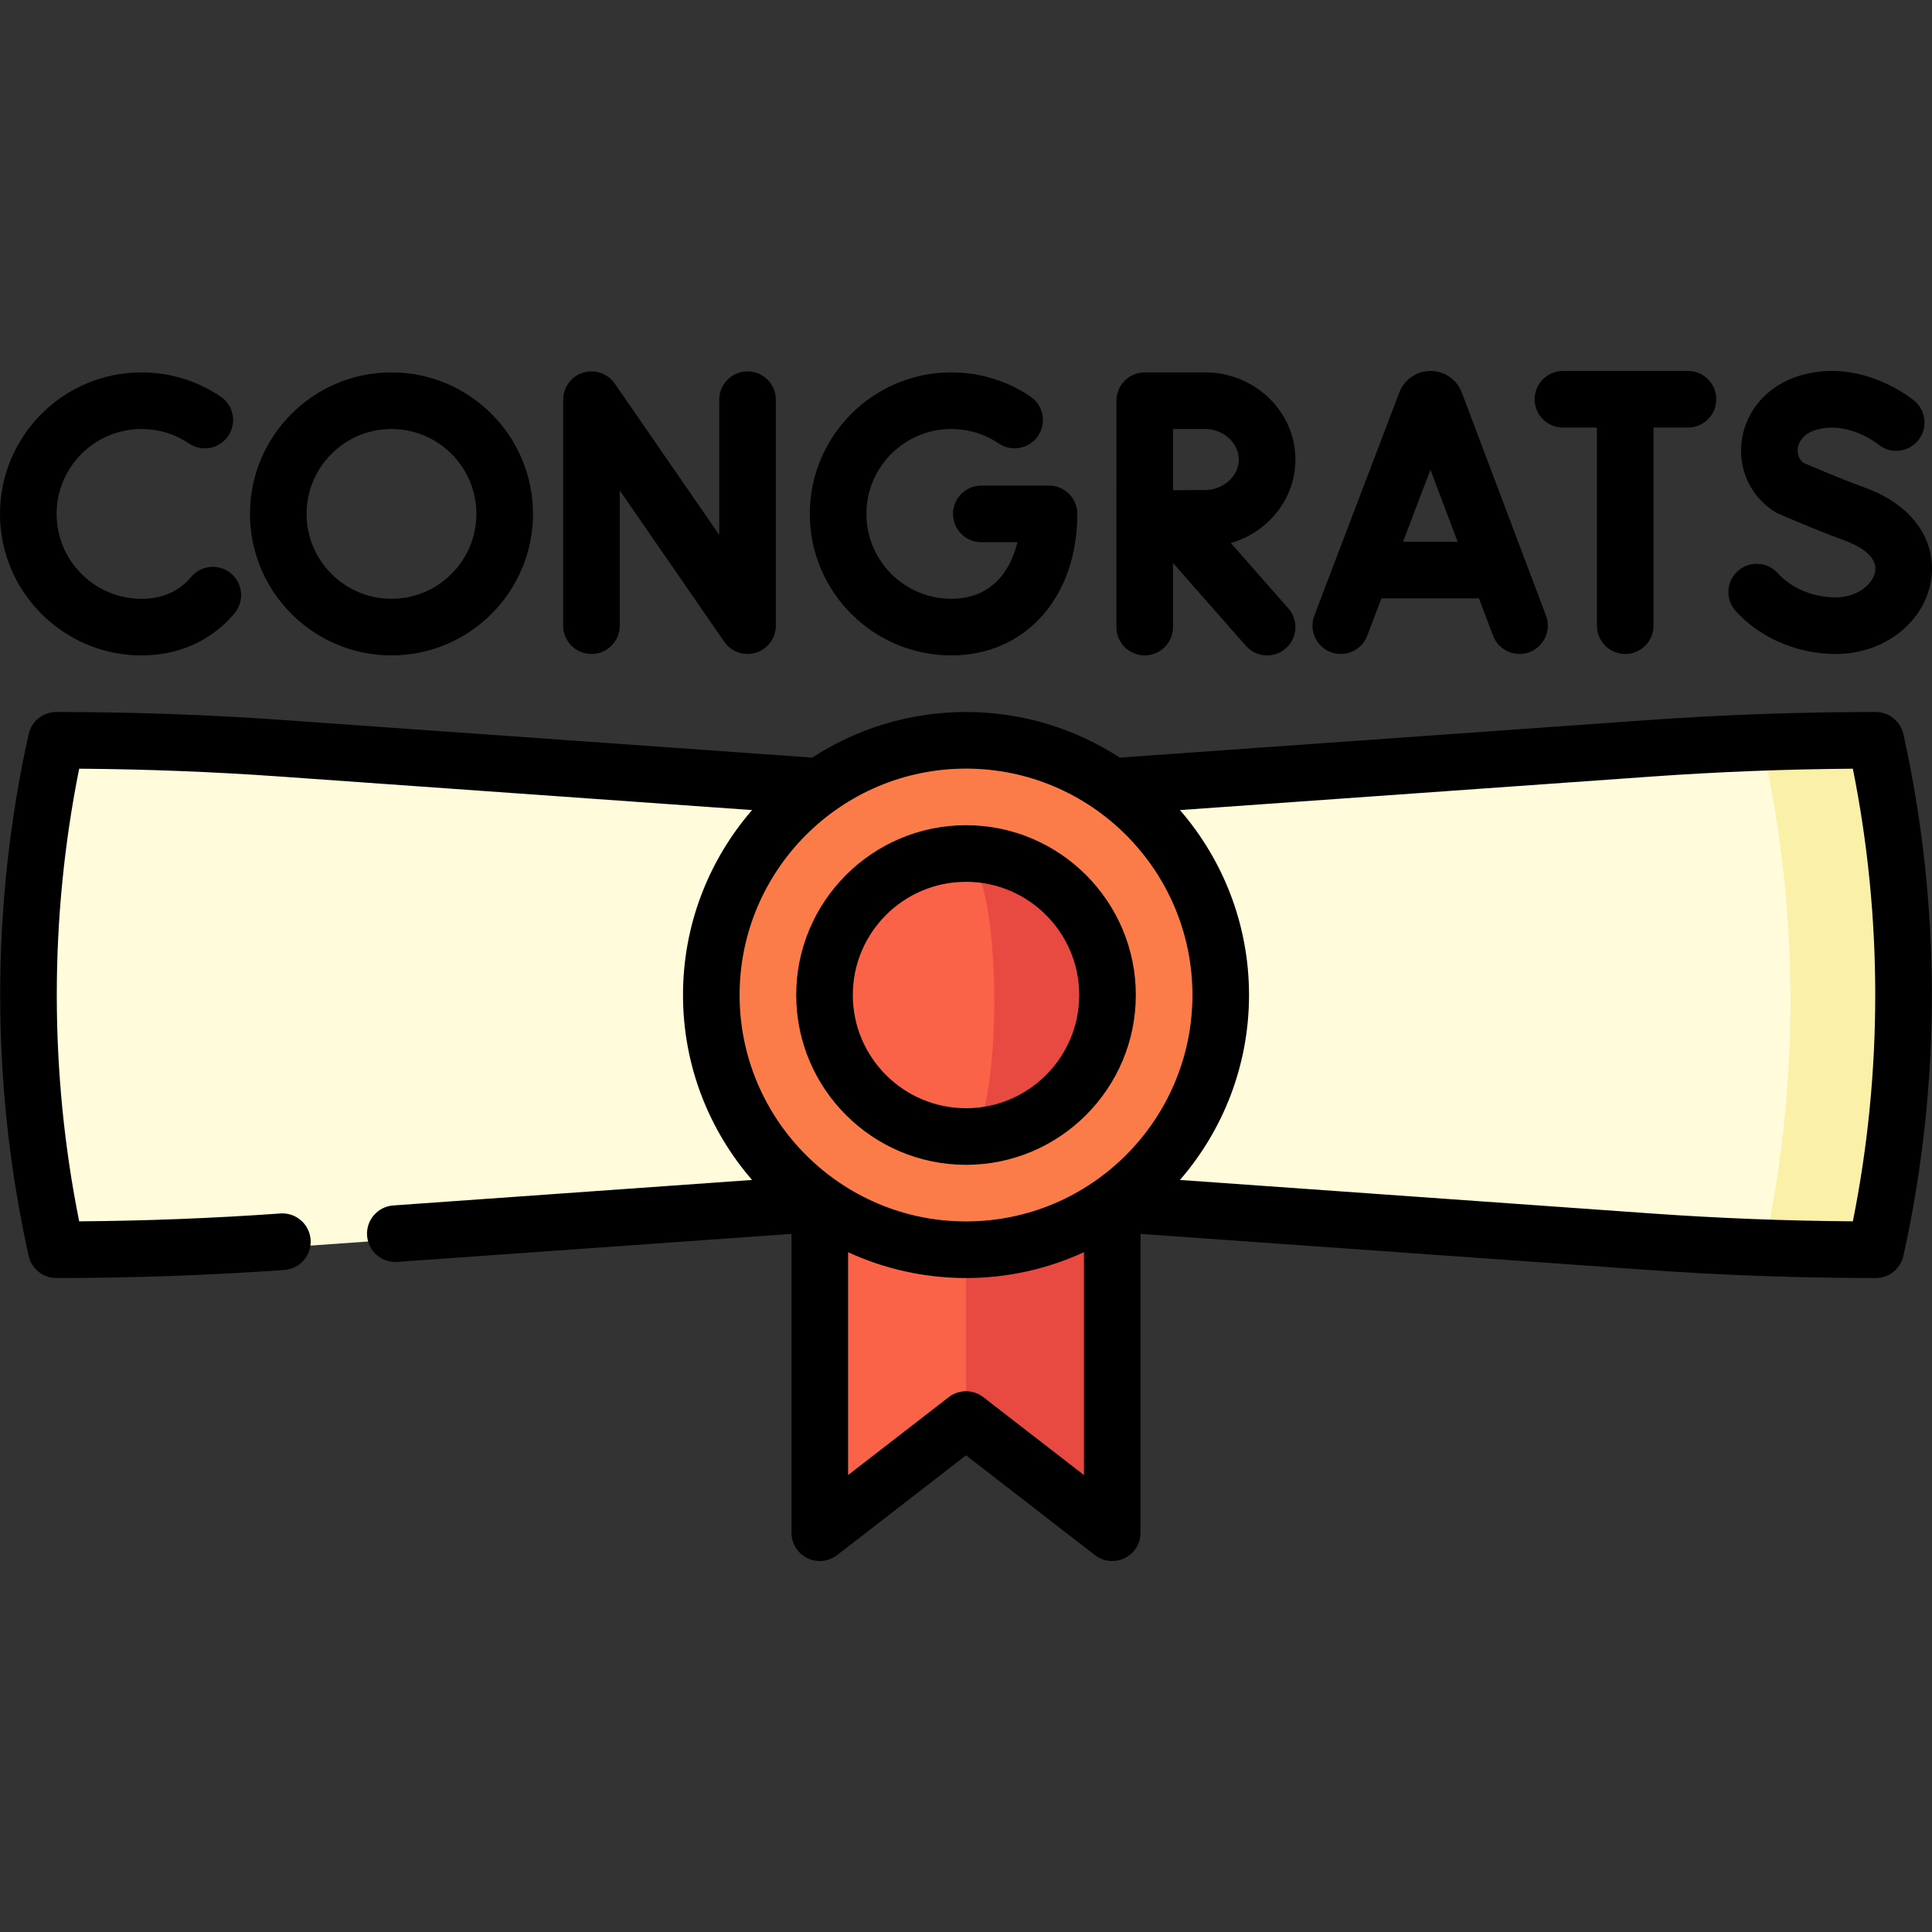 <svg id="Capa_1" enable-background="new 0 0 511.994 511.994" height="512" viewBox="0 0 511.994 511.994" width="512" xmlns="http://www.w3.org/2000/svg"><rect x="0" y="0" width="511.994" height="511.994" fill="#333333" stroke="none"/><g><path d="m497.09 197.744c-9.966 0-19.929.176-29.886.529v133.942c9.957.352 19.921.529 29.886.529 9.88-44.458 9.88-90.542 0-135z" fill="#fbf0a8"/><path d="m467.204 198.273c-10.018.354-20.03.887-30.032 1.597-37.361 2.655-101.347 7.202-142.422 10.12v110.507l142.416 10.12c10.003.711 20.018 1.243 30.038 1.598 9.723-44.118 9.723-89.824 0-133.942z" fill="#fffbdb"/><path d="m14.91 197.744c-9.88 44.458-9.88 90.542-.001 135 19.994 0 39.981-.709 59.925-2.126l142.416-10.12v-110.508c-41.075-2.919-105.061-7.466-142.422-10.12-19.944-1.417-39.924-2.126-59.918-2.126z" fill="#fffbdb"/><path d="m217.25 290.497 38.75 87.247 38.75 30v-117.247z" fill="#e84941"/><path d="m217.25 290.497v117.247l38.75-30v-87.247z" fill="#fa6348"/><circle cx="256" cy="265.244" fill="#fc7c49" r="67.5"/><path d="m256 227.744v75c20.711 0 37.5-16.789 37.5-37.5s-16.789-37.5-37.5-37.5z" fill="#e84941"/><path d="m263.5 265.244c0-20.711-3.358-37.5-7.5-37.5-20.711 0-37.5 16.789-37.5 37.5s16.789 37.5 37.5 37.5c4.142 0 7.5-16.789 7.5-37.5z" fill="#fa6348"/><path d="m497.09 188.687c-20.087 0-40.426.722-60.449 2.145l-139.891 9.94c-11.742-7.632-25.731-12.085-40.75-12.085s-29.007 4.454-40.75 12.085l-139.891-9.94c-20.023-1.423-40.361-2.145-60.449-2.145-3.516 0-6.559 2.441-7.321 5.873-10.05 45.222-10.05 93.03-.001 138.254.763 3.432 3.806 5.873 7.321 5.873 20.08 0 40.421-.722 60.456-2.146 4.132-.293 7.243-3.881 6.95-8.013-.294-4.132-3.889-7.251-8.013-6.949-17.665 1.255-35.573 1.955-53.319 2.085-7.914-39.371-7.913-80.586.001-119.955 17.752.13 35.656.83 53.312 2.084l125.005 8.882c-11.387 13.157-18.301 30.287-18.301 49.012 0 18.724 6.913 35.854 18.301 49.01l-95.073 6.756c-4.132.293-7.243 3.881-6.95 8.013.281 3.951 3.573 6.969 7.474 6.969.179 0 .358-.006.539-.02l104.46-7.423v79.195c0 2.861 1.628 5.474 4.197 6.734 2.568 1.259 5.631.948 7.894-.803l34.158-26.447 34.159 26.446c1.34 1.037 2.96 1.569 4.592 1.569 1.124 0 2.254-.252 3.302-.766 2.569-1.26 4.197-3.873 4.197-6.734v-79.195l134.385 9.549c20.035 1.424 40.375 2.146 60.455 2.146 3.516 0 6.559-2.441 7.321-5.873 10.05-45.224 10.05-93.031 0-138.254-.763-3.431-3.806-5.872-7.321-5.872zm-241.09 15c33.084 0 60 26.916 60 60s-26.916 60-60 60-60-26.916-60-60 26.916-60 60-60zm4.591 166.569c-2.703-2.093-6.479-2.093-9.182 0l-26.659 20.639v-59.055c9.521 4.383 20.1 6.847 31.25 6.847s21.729-2.464 31.25-6.847v59.056zm230.425-46.592c-17.745-.13-35.653-.83-53.318-2.085l-124.998-8.882c11.387-13.156 18.3-30.286 18.3-49.01 0-18.725-6.914-35.855-18.301-49.011l125.004-8.882c17.656-1.255 35.561-1.955 53.313-2.084 7.914 39.368 7.914 80.584 0 119.954z"/><path d="m252.103 173.687c19.664 0 33.397-15.42 33.397-37.5 0-4.142-3.357-7.5-7.5-7.5h-17.948c-4.143 0-7.5 3.358-7.5 7.5s3.357 7.5 7.5 7.5h9.581c-1.914 7.951-7.174 15-17.53 15-12.406 0-22.5-10.093-22.5-22.5s10.094-22.5 22.5-22.5c4.51 0 8.858 1.327 12.575 3.838 3.432 2.318 8.094 1.416 10.413-2.016 2.318-3.432 1.416-8.095-2.017-10.414-6.205-4.192-13.458-6.409-20.972-6.409-20.678 0-37.5 16.822-37.5 37.5s16.823 37.501 37.501 37.501z"/><path d="m303.356 173.687c4.143 0 7.5-3.357 7.501-7.499l.003-16.982 19.305 21.936c1.482 1.685 3.553 2.545 5.633 2.545 1.76 0 3.527-.616 4.952-1.87 3.109-2.736 3.411-7.476.675-10.585l-15.249-17.326c9.888-2.849 17.119-11.687 17.119-22.126 0-12.734-10.756-23.093-23.976-23.093h-15.953c-4.142 0-7.499 3.357-7.5 7.499l-.01 60c0 4.142 3.358 7.5 7.5 7.501zm7.51-60h8.454c4.865 0 8.976 3.706 8.976 8.093s-4.11 8.093-8.976 8.093c-1.975 0-5.335.014-8.457.029z"/><path d="m37.5 173.687c8.263 0 15.682-2.716 21.452-7.856 1.135-1.01 2.21-2.12 3.197-3.297 2.659-3.175 2.241-7.906-.935-10.565-3.174-2.66-7.905-2.241-10.565.934-.519.62-1.082 1.201-1.673 1.727-3.023 2.693-6.885 4.058-11.477 4.058-12.406 0-22.5-10.093-22.5-22.5s10.094-22.5 22.5-22.5c4.51 0 8.858 1.327 12.575 3.838 3.433 2.318 8.095 1.416 10.413-2.016s1.416-8.095-2.017-10.414c-6.205-4.192-13.458-6.409-20.972-6.409-20.678 0-37.5 16.822-37.5 37.5s16.824 37.5 37.502 37.5z"/><path d="m103.745 173.687c20.678 0 37.5-16.822 37.5-37.5s-16.822-37.5-37.5-37.5-37.5 16.822-37.5 37.5 16.822 37.5 37.5 37.5zm0-60c12.406 0 22.5 10.093 22.5 22.5s-10.094 22.5-22.5 22.5-22.5-10.093-22.5-22.5 10.094-22.5 22.5-22.5z"/><path d="m486.445 173.308c12.645 0 23.263-8.069 25.248-19.186 1.493-8.366-2.305-19.294-17.442-24.878-7.369-2.718-14.23-5.679-16.337-6.601-1.633-1.313-1.578-3.142-1.469-3.904.152-1.059.922-3.647 4.772-4.808 8.454-2.547 16.293 3.641 16.513 3.818 3.169 2.629 7.874 2.211 10.528-.948 2.665-3.17 2.256-7.901-.915-10.567-.565-.477-14.064-11.602-30.452-6.666-8.283 2.495-14.144 9.024-15.294 17.038-1.079 7.52 2.18 14.753 8.507 18.878.331.216.679.405 1.04.566.347.155 8.61 3.833 17.915 7.266 2.631.97 8.663 3.708 7.867 8.168-.599 3.353-4.683 6.822-10.481 6.822-5.964 0-11.702-2.404-15.351-6.43-2.782-3.071-7.526-3.301-10.594-.521-3.069 2.782-3.303 7.524-.521 10.594 6.445 7.113 16.339 11.359 26.466 11.359z"/><path d="m352.647 172.816c.878.335 1.78.493 2.668.493 3.021 0 5.87-1.84 7.01-4.833l3.771-9.902h25.846l3.729 9.88c1.462 3.875 5.792 5.833 9.665 4.369 3.875-1.463 5.831-5.79 4.368-9.665l-22.325-59.157c-.025-.069-.053-.138-.081-.207-1.373-3.334-4.588-5.488-8.193-5.488-3.616.003-6.832 2.164-8.199 5.503-.023.057-.046.115-.068.173l-22.529 59.155c-1.476 3.872.467 8.205 4.338 9.679zm26.431-48.327 7.203 19.086h-14.472z"/><path d="m414.188 113.308h9v52.5c0 4.142 3.357 7.5 7.5 7.5s7.5-3.358 7.5-7.5v-52.5h9.135c4.143 0 7.5-3.358 7.5-7.5s-3.357-7.5-7.5-7.5h-33.135c-4.143 0-7.5 3.358-7.5 7.5s3.357 7.5 7.5 7.5z"/><path d="m156.745 173.308c4.143 0 7.5-3.358 7.5-7.5v-35.829l27.686 40.091c1.427 2.066 3.755 3.239 6.173 3.239.743 0 1.494-.111 2.231-.34 3.133-.977 5.268-3.878 5.268-7.16v-59.889c0-4.142-3.357-7.5-7.5-7.5s-7.5 3.358-7.5 7.5v35.829l-27.686-40.091c-1.865-2.701-5.268-3.874-8.404-2.898-3.133.977-5.268 3.878-5.268 7.16v59.888c0 4.142 3.358 7.5 7.5 7.5z"/><path d="m256 308.687c24.813 0 45-20.187 45-45s-20.187-45-45-45-45 20.187-45 45 20.187 45 45 45zm0-75c16.542 0 30 13.458 30 30s-13.458 30-30 30-30-13.458-30-30 13.458-30 30-30z"/></g></svg>